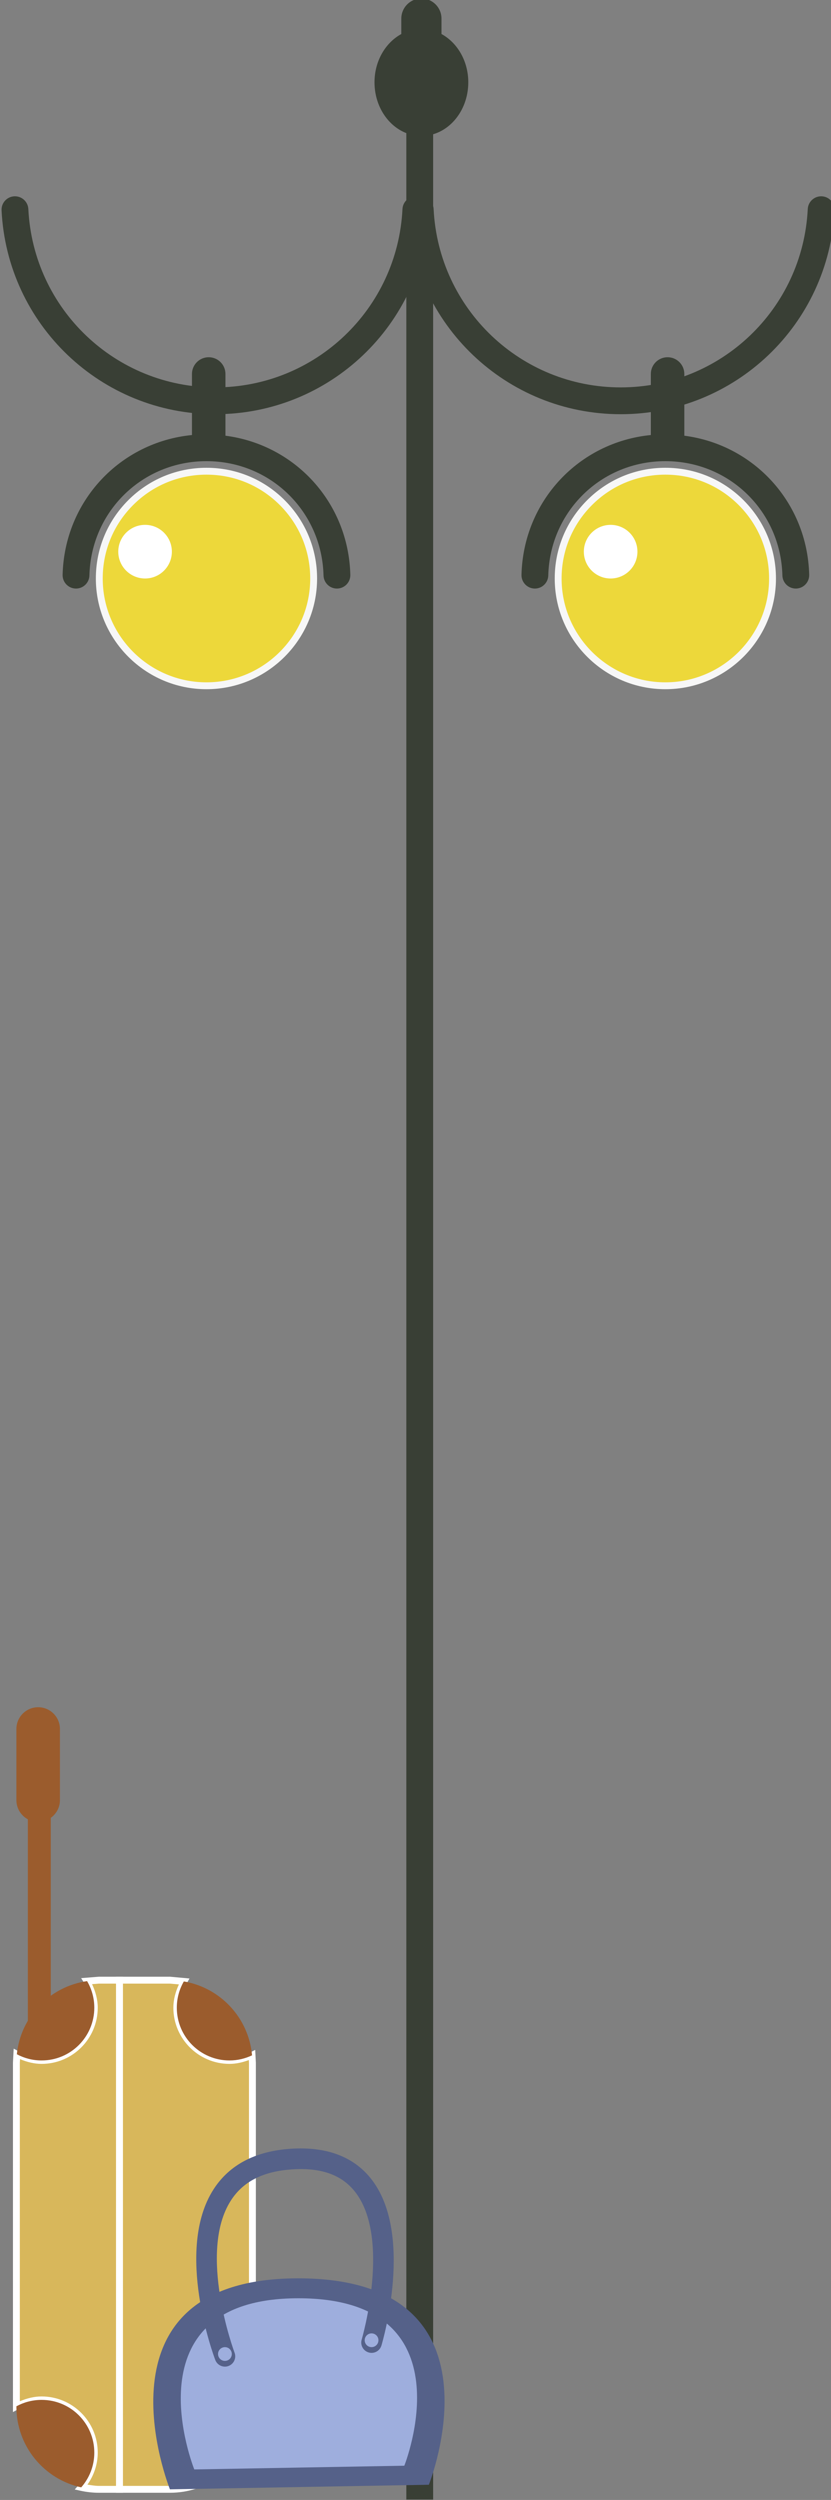 <?xml version="1.0" encoding="utf-8"?>
<!-- Generator: Adobe Illustrator 16.0.0, SVG Export Plug-In . SVG Version: 6.00 Build 0)  -->
<!DOCTYPE svg PUBLIC "-//W3C//DTD SVG 1.1//EN" "http://www.w3.org/Graphics/SVG/1.1/DTD/svg11.dtd">
<svg version="1.1" id="Capa_1" xmlns="http://www.w3.org/2000/svg" xmlns:xlink="http://www.w3.org/1999/xlink" x="0px" y="0px"
	 width="180px" height="541px" viewBox="0 0 180 541" enable-background="new 0 0 180 541" xml:space="preserve">
<rect x="0" y="0" width="180" height="541" fill="#808080" stroke="none"/>
<g>
	<g>
		<g>
			<path fill="#9B5C2D" d="M10.997,451.343c0,1.368-1.111,2.484-2.48,2.484l0,0c-1.374,0-2.484-1.116-2.484-2.484v-77.925
				c0-1.369,1.11-2.479,2.484-2.479l0,0c1.37,0,2.48,1.109,2.48,2.479V451.343z"/>
			<path fill="#9B5C2D" d="M12.983,389.551c0,2.602-2.112,4.715-4.715,4.715l0,0c-2.606,0-4.717-2.113-4.717-4.715v-15.386
				c0-2.604,2.111-4.717,4.717-4.717l0,0c2.603,0,4.715,2.112,4.715,4.717V389.551z"/>
			<g>
				<g>
					<path fill="#D8B75B" enable-background="new    " d="M21.42,428.514c-0.871,0-1.719,0.084-2.556,0.204
						c0.988,1.69,1.564,3.654,1.564,5.752c0,6.307-5.111,11.419-11.415,11.419c-1.943,0-3.767-0.486-5.365-1.345
						c-0.065,0.604-0.097,1.216-0.097,1.841v74.345c1.623-0.882,3.485-1.388,5.462-1.388c6.304,0,11.415,5.113,11.415,11.415
						c0,2.885-1.077,5.514-2.84,7.521c1.235,0.272,2.514,0.421,3.833,0.421h4.467V428.514H21.42z"/>
					<path fill="#FFFFFF" d="M21.42,427.766l-3.845,0.308l0.646,1.021c0.957,1.636,1.462,3.495,1.462,5.375
						c0,5.885-4.788,10.674-10.67,10.674c-1.771,0-3.458-0.426-5.015-1.258l-1.034-0.551l-0.159,3.05v75.6l1.1-0.6
						c1.56-0.848,3.325-1.299,5.107-1.299c5.882,0,10.67,4.784,10.67,10.671c0,2.582-0.942,5.081-2.656,7.03l-0.833,0.947
						l1.233,0.271c1.335,0.289,2.679,0.438,3.993,0.438h5.211V427.766H21.42z M21.42,429.259c0,0,2.688,0,3.721,0
						c0,1.457,0,107.24,0,108.697c-1.033,0-3.721,0-3.721,0c-0.816,0-1.65-0.148-2.481-0.273c1.422-2.031,2.232-4.428,2.232-6.926
						c0-6.704-5.454-12.158-12.158-12.158c-1.633,0-3.222,0.412-4.718,1.045c0-2.103,0-73.259,0-73.259s0.021-0.396,0.04-0.783
						c1.487,0.625,3.061,1.03,4.678,1.03c6.705,0,12.158-5.458,12.158-12.162c0-1.77-0.48-3.485-1.232-5.094
						C20.647,429.317,21.42,429.259,21.42,429.259z"/>
				</g>
				<g>
					<path fill="#D8B75B" enable-background="new    " d="M51.2,519.342c1.212,0,2.378,0.188,3.476,0.545v-73.502
						c0-0.545-0.036-1.077-0.082-1.607c-1.484,0.704-3.133,1.111-4.885,1.111c-6.304,0-11.413-5.112-11.413-11.419
						c0-2.068,0.558-4.008,1.522-5.683c-0.981-0.169-1.983-0.273-3.012-0.273h-10.92v110.186h10.92c1.902,0,3.734-0.303,5.453-0.853
						c-1.544-1.949-2.476-4.408-2.476-7.09C39.785,524.455,44.895,519.342,51.2,519.342z"/>
					<path fill="#FFFFFF" d="M25.141,427.766v111.678h11.667c1.925,0,3.837-0.297,5.68-0.888l1.025-0.333l-0.67-0.843
						c-1.514-1.908-2.312-4.199-2.312-6.623c0-5.887,4.786-10.671,10.669-10.671c1.102,0,2.197,0.174,3.249,0.511l0.971,0.307
						v-74.519l-0.139-2.782l-1.005,0.501c-1.454,0.689-2.988,1.04-4.565,1.04c-5.882,0-10.67-4.789-10.67-10.674
						c0-1.859,0.493-3.695,1.425-5.312l0.583-1.006l-4.24-0.387H25.141z M36.808,429.259c0,0,1.091,0.1,1.946,0.174
						c-0.731,1.59-1.203,3.286-1.203,5.037c0,6.704,5.454,12.162,12.159,12.162c1.442,0,2.838-0.326,4.191-0.828
						c0.015,0.269,0.029,0.581,0.029,0.581s0,70.959,0,72.64c-0.901-0.208-1.803-0.426-2.73-0.426
						c-6.705,0-12.16,5.454-12.16,12.158c0,2.395,0.806,4.61,2.106,6.59c-1.422,0.376-2.871,0.609-4.338,0.609c0,0-8.883,0-10.176,0
						c0-1.457,0-107.24,0-108.697C27.924,429.259,36.808,429.259,36.808,429.259z"/>
				</g>
				<path fill="#9B5C2D" d="M49.71,445.889c1.752,0,3.4-0.407,4.885-1.111c-0.725-8.107-6.86-14.646-14.775-15.99
					c-0.965,1.675-1.522,3.614-1.522,5.683C38.297,440.776,43.406,445.889,49.71,445.889z"/>
				<path fill="#9B5C2D" d="M20.428,434.47c0-2.098-0.576-4.062-1.564-5.752c-8.057,1.16-14.386,7.67-15.216,15.826
					c1.598,0.858,3.422,1.345,5.365,1.345C15.317,445.889,20.428,440.776,20.428,434.47z"/>
				<path fill="#9B5C2D" d="M9.014,519.342c-1.978,0-3.839,0.506-5.462,1.388v0.104c0,8.549,6.012,15.688,14.037,17.444
					c1.764-2.008,2.84-4.637,2.84-7.521C20.428,524.455,15.317,519.342,9.014,519.342z"/>
				<path fill="#9B5C2D" d="M54.676,520.834v-0.947c-1.098-0.356-2.264-0.545-3.476-0.545c-6.306,0-11.416,5.113-11.416,11.415
					c0,2.682,0.931,5.141,2.476,7.09C49.461,535.541,54.676,528.798,54.676,520.834z"/>
			</g>
		</g>
		<g>
			<rect x="88.013" y="12.733" fill="#393F35" width="5.806" height="528.175"/>
			<g>
				<g>
					<path fill="#393F35" d="M87.179,45.235c-1.074,21.645-18.872,38.598-40.52,38.598c-21.651,0-39.45-16.953-40.521-38.598
						c-0.079-1.597-1.443-2.831-3.044-2.753c-1.601,0.079-2.834,1.44-2.755,3.044c1.227,24.735,21.572,44.111,46.32,44.111
						c24.746,0,45.09-19.376,46.319-44.111c0.076-1.604-1.154-2.966-2.754-3.044C88.623,42.404,87.261,43.639,87.179,45.235z"/>
				</g>
			</g>
			<g>
				<g>
					<path fill="#393F35" d="M174.965,45.235c-1.072,21.645-18.871,38.598-40.52,38.598S94.999,66.88,93.924,45.235
						c-0.08-1.597-1.442-2.831-3.045-2.753c-1.602,0.079-2.833,1.44-2.751,3.044c1.226,24.735,21.571,44.111,46.318,44.111
						c24.745,0,45.092-19.376,46.319-44.111c0.081-1.604-1.153-2.966-2.755-3.044C176.408,42.404,175.045,43.639,174.965,45.235z"/>
				</g>
			</g>
			<path fill="#393F35" d="M48.835,94.288V80.933c0-2.004-1.625-3.627-3.627-3.627c-2.004,0-3.629,1.623-3.629,3.627v13.21
				c-15.549,1.524-27.611,14.26-28.017,30.248c-0.04,1.602,1.227,2.932,2.829,2.975c1.602,0.039,2.934-1.228,2.975-2.829
				c0.353-13.874,11.489-24.74,25.357-24.74c13.867,0,25.002,10.867,25.355,24.74c0.042,1.602,1.374,2.868,2.974,2.829
				c1.603-0.043,2.87-1.373,2.831-2.975C75.488,108.741,63.91,96.239,48.835,94.288z"/>
			<g>
				<circle fill="#EDD83A" enable-background="new    " cx="44.723" cy="125.188" r="23.216"/>
				<path fill="#F7F7F7" d="M27.779,108.246c-4.525,4.525-7.017,10.544-7.017,16.943c0,13.211,10.749,23.959,23.961,23.959
					c13.212,0,23.96-10.748,23.96-23.959c0-6.398-2.492-12.418-7.018-16.943c-4.527-4.526-10.542-7.018-16.942-7.018
					C38.322,101.228,32.305,103.72,27.779,108.246z M22.251,125.188c0-6,2.336-11.645,6.581-15.889
					c4.244-4.246,9.888-6.583,15.891-6.583c6.001,0,11.644,2.337,15.89,6.583c4.244,4.245,6.582,9.889,6.582,15.889
					c0,12.392-10.081,22.471-22.471,22.471C32.331,147.659,22.251,137.58,22.251,125.188z"/>
			</g>
			<g>
				<path fill="#EDD83A" enable-background="new    " d="M144.117,101.972c-12.818,0-23.215,10.395-23.215,23.217
					c0,12.819,10.396,23.215,23.215,23.215c12.822,0,23.217-10.396,23.217-23.215C167.334,112.366,156.939,101.972,144.117,101.972z
					"/>
				<path fill="#F7F7F7" d="M127.176,108.246c-4.526,4.525-7.018,10.544-7.018,16.943c0,13.211,10.749,23.959,23.959,23.959
					c13.214,0,23.961-10.748,23.961-23.959c0-6.398-2.493-12.418-7.019-16.943c-4.524-4.526-10.544-7.018-16.942-7.018
					C137.718,101.228,131.701,103.72,127.176,108.246z M121.646,125.188c0-6,2.339-11.645,6.585-15.889
					c4.242-4.246,9.885-6.583,15.887-6.583s11.645,2.337,15.889,6.583c4.245,4.245,6.583,9.889,6.583,15.889
					c0,12.392-10.081,22.471-22.472,22.471C131.729,147.659,121.646,137.58,121.646,125.188z"/>
			</g>
			<path fill="#393F35" d="M148.23,94.288V80.933c0-2.004-1.624-3.627-3.628-3.627c-2.003,0-3.627,1.623-3.627,3.627v13.21
				c-15.552,1.524-27.612,14.26-28.017,30.248c-0.043,1.602,1.227,2.932,2.828,2.975c1.602,0.039,2.934-1.228,2.975-2.829
				c0.353-13.874,11.488-24.74,25.355-24.74c13.868,0,25.005,10.867,25.356,24.74c0.042,1.602,1.376,2.868,2.976,2.829
				c1.602-0.043,2.868-1.373,2.828-2.975C174.881,108.741,163.303,96.239,148.23,94.288z"/>
			<path fill="#393F35" d="M95.63,7.363V4.028c0-2.408-1.948-4.354-4.353-4.354c-2.403,0-4.352,1.945-4.352,4.354v3.335
				c-3.421,1.867-5.805,5.826-5.805,10.449c0,6.414,4.547,11.609,10.157,11.609c5.607,0,10.157-5.195,10.157-11.609
				C101.435,13.189,99.051,9.23,95.63,7.363z"/>
			<circle fill="#FFFFFF" cx="31.423" cy="119.384" r="5.804"/>
			<path fill="#FFFFFF" d="M138.072,119.384c0,3.206-2.598,5.805-5.807,5.805c-3.202,0-5.801-2.599-5.801-5.805
				c0-3.205,2.599-5.803,5.801-5.803C135.475,113.581,138.072,116.179,138.072,119.384z"/>
		</g>
	</g>
	<g>
		<path fill="#556189" d="M36.808,538.699c0,0-18.366-45.661,27.795-45.661c46.159,0,28.29,44.67,28.29,44.67L36.808,538.699z"/>
		<path fill="#9EAEDD" d="M42.083,534.392c0,0-14.898-37.04,22.547-37.04c37.444,0,22.949,36.235,22.949,36.235L42.083,534.392z"/>
		<g>
			<path fill="#556189" d="M62.965,464.998c-7.671,0.517-13.295,3.472-16.717,8.796c-8.449,13.14,0.016,35.949,0.381,36.91
				c0.436,1.151,1.724,1.735,2.878,1.3c1.155-0.438,1.736-1.726,1.3-2.876c-0.081-0.219-8.039-21.679-0.799-32.924
				c2.65-4.126,6.989-6.328,13.254-6.743c6.236-0.417,10.677,1.14,13.574,4.766c7.949,9.937,1.57,31.852,1.507,32.075
				c-0.353,1.18,0.323,2.425,1.506,2.775c1.181,0.354,2.421-0.322,2.775-1.506c0.296-0.988,7.104-24.366-2.295-36.133
				C76.504,466.654,70.662,464.487,62.965,464.998z"/>
		</g>
		<path fill="#9EAEDD" d="M50.209,509.415c0,0.828-0.666,1.493-1.489,1.493s-1.49-0.665-1.49-1.493c0-0.824,0.667-1.487,1.49-1.487
			S50.209,508.591,50.209,509.415z"/>
		<circle fill="#9EAEDD" cx="80.484" cy="506.439" r="1.489"/>
	</g>
</g>
</svg>
